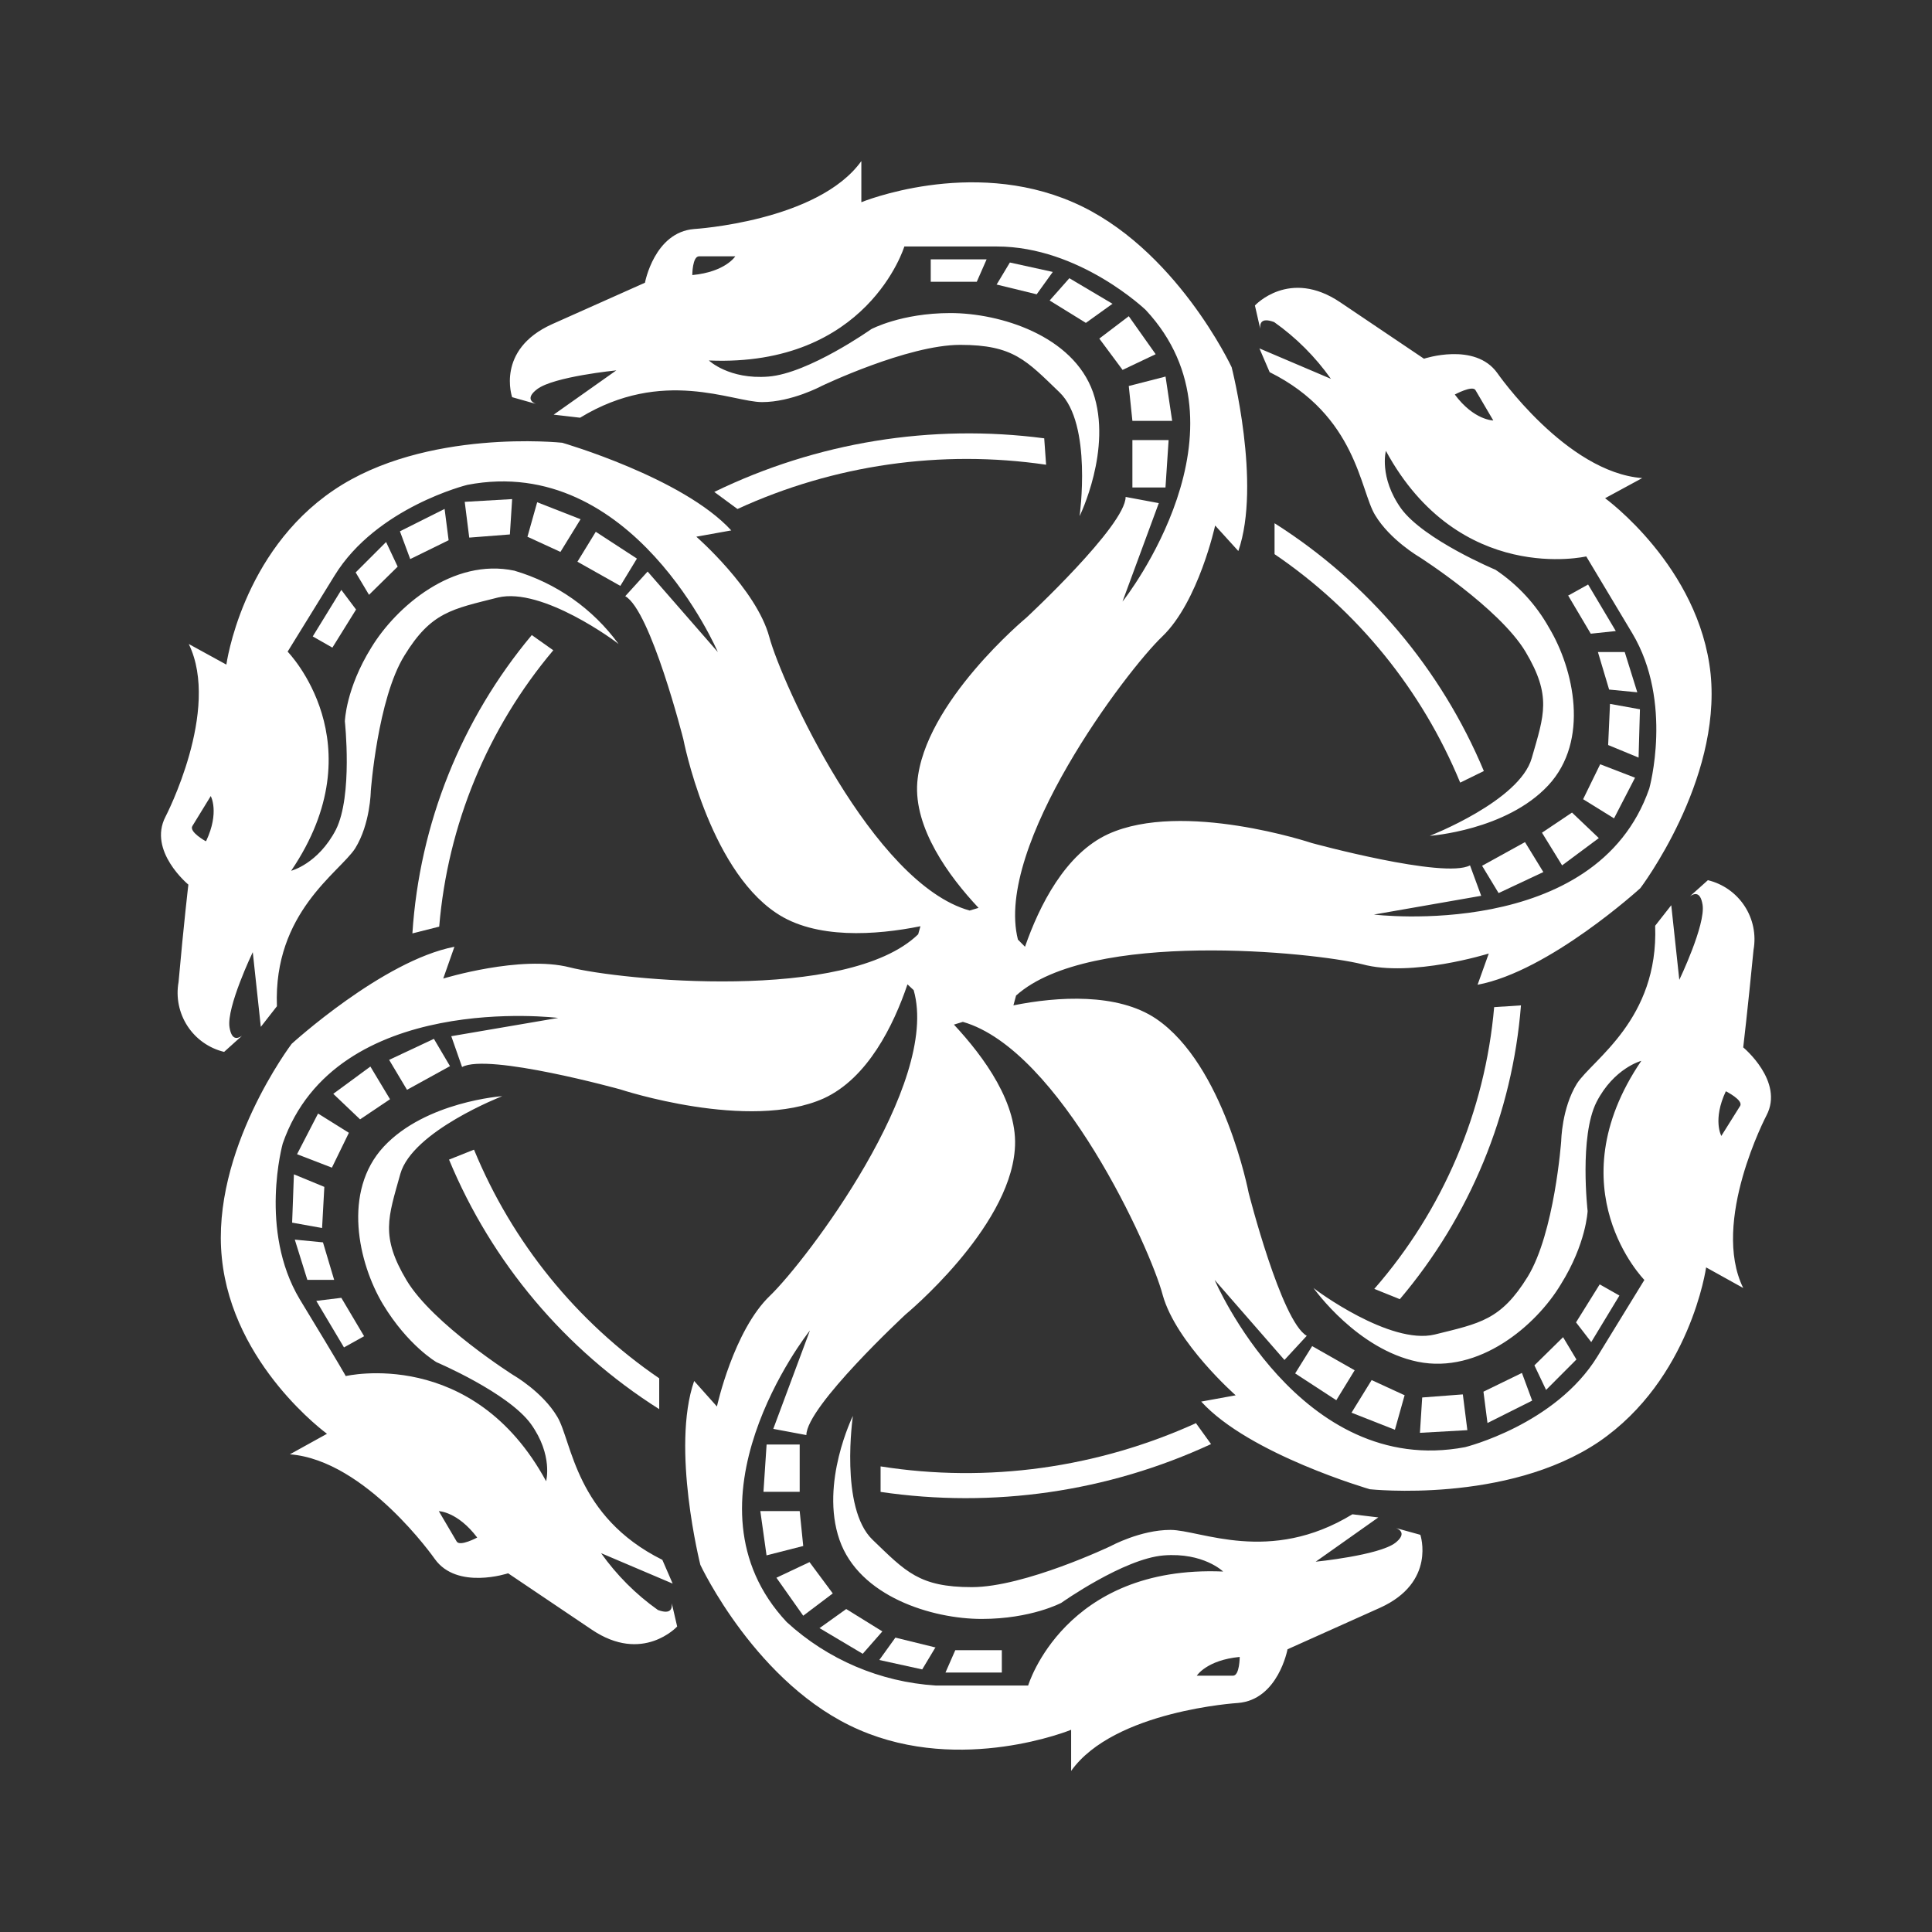 <svg width="24" height="24" viewBox="0 0 24 24" fill="none" xmlns="http://www.w3.org/2000/svg">
<rect x="0" y="0" width="24" height="24" fill="#333333" stroke="none"/>
<path d="M14.067 6.056H14.478L14.517 5.467H14.067V6.056ZM14.478 4.678L14.022 4.795L14.067 5.228H14.561L14.478 4.672V4.678ZM14.356 4.4L14.022 3.928L13.656 4.206L13.945 4.595L14.356 4.4ZM13.817 3.772L13.284 3.456L13.039 3.733L13.489 4.011L13.822 3.772H13.817ZM12.378 3.534L12.878 3.656L13.078 3.378L12.545 3.261L12.378 3.539V3.534ZM12.134 3.5L12.256 3.222H11.562V3.5H12.134ZM9.934 17.944H9.523L9.484 18.532H9.934V17.944ZM9.523 19.321L9.978 19.205L9.934 18.771H9.445L9.523 19.327V19.321ZM9.645 19.599L9.978 20.071L10.345 19.794L10.056 19.405L9.645 19.599ZM10.184 20.227L10.717 20.544L10.961 20.266L10.512 19.988L10.178 20.227H10.184ZM11.623 20.466L11.123 20.343L10.923 20.621L11.456 20.738L11.623 20.46V20.466ZM11.867 20.499L11.745 20.777H12.445V20.499H11.867ZM18.411 10.755L18.616 11.094L19.172 10.833L18.944 10.461L18.411 10.755ZM19.155 10.344L19.405 10.75L19.861 10.411L19.528 10.094L19.155 10.344ZM20.311 9.661L19.878 9.494L19.666 9.928L20.05 10.166L20.311 9.661ZM20.355 9.411L20.372 8.811L20 8.744L19.977 9.255L20.355 9.411ZM19.85 8.1L19.989 8.566L20.339 8.6L20.183 8.1H19.85ZM19.478 7.394L19.761 7.872L20.072 7.839L19.728 7.261L19.478 7.4V7.394ZM5.59 13.244L5.39 12.905L4.834 13.166L5.056 13.538L5.59 13.244ZM4.845 13.655L4.601 13.249L4.14 13.588L4.473 13.905L4.845 13.655ZM3.69 14.338L4.123 14.505L4.334 14.072L3.951 13.833L3.69 14.338ZM3.651 14.588L3.629 15.188L4.001 15.255L4.029 14.744L3.651 14.588ZM4.151 15.899L4.012 15.433L3.662 15.399L3.818 15.899H4.151ZM4.523 16.599L4.24 16.122L3.929 16.16L4.273 16.738L4.523 16.599Z" fill="white"/>
<path d="M21.655 13.011C21.655 13.011 21.711 12.539 21.783 11.8C21.817 11.611 21.777 11.415 21.671 11.254C21.566 11.094 21.403 10.979 21.216 10.934L20.994 11.133C21.044 11.1 21.122 11.067 21.15 11.239C21.189 11.489 20.861 12.172 20.861 12.172L20.761 11.245L20.561 11.5C20.605 12.667 19.783 13.161 19.589 13.461C19.4 13.767 19.394 14.172 19.394 14.172C19.394 14.172 19.311 15.316 18.977 15.861C18.644 16.4 18.383 16.439 17.822 16.578C17.267 16.711 16.339 16.022 16.317 16C16.333 16.022 16.861 16.761 17.611 16.916C18.372 17.072 19.083 16.466 19.389 15.955C19.705 15.45 19.722 15.044 19.722 15.044C19.722 15.044 19.616 14.117 19.833 13.689C20.05 13.267 20.389 13.178 20.389 13.178C19.311 14.767 20.427 15.9 20.427 15.9L19.844 16.85C19.322 17.7 18.2 17.977 18.2 17.977C16.144 18.366 15.089 15.9 15.089 15.9L15.956 16.894L16.233 16.594C15.917 16.416 15.511 14.817 15.511 14.817C15.511 14.817 15.206 13.228 14.361 12.655C13.883 12.333 13.139 12.378 12.589 12.489L12.622 12.367C13.539 11.544 16.322 11.828 16.922 11.978C17.533 12.145 18.494 11.845 18.494 11.845L18.355 12.233C19.244 12.067 20.377 11.033 20.377 11.033C20.377 11.033 21.383 9.706 21.25 8.373C21.111 7.039 19.939 6.189 19.939 6.189L20.4 5.939C19.455 5.867 18.6 4.634 18.6 4.634C18.322 4.245 17.689 4.456 17.689 4.456L16.65 3.756C16.017 3.328 15.589 3.795 15.589 3.795L15.655 4.084C15.65 4.023 15.661 3.939 15.828 4.001C16.101 4.194 16.34 4.433 16.533 4.706L15.645 4.328L15.772 4.623C16.855 5.162 16.894 6.095 17.083 6.4C17.267 6.706 17.628 6.917 17.628 6.917C17.628 6.917 18.622 7.55 18.95 8.095C19.277 8.645 19.183 8.878 19.028 9.417C18.878 9.95 17.761 10.383 17.761 10.383C17.761 10.383 18.711 10.317 19.233 9.756C19.75 9.2 19.55 8.311 19.244 7.8C19.082 7.51 18.854 7.263 18.578 7.078C18.578 7.078 17.689 6.706 17.405 6.317C17.128 5.928 17.216 5.601 17.216 5.601C18.128 7.278 19.705 6.912 19.705 6.912L20.277 7.867C20.788 8.723 20.488 9.795 20.488 9.795C19.828 11.7 17.067 11.361 17.067 11.361L18.4 11.128L18.261 10.75C17.939 10.922 16.294 10.472 16.294 10.472C16.294 10.472 14.694 9.939 13.767 10.361C13.233 10.606 12.911 11.25 12.733 11.761L12.645 11.672C12.35 10.506 13.995 8.328 14.439 7.906C14.889 7.473 15.095 6.528 15.095 6.528L15.383 6.845C15.672 6.012 15.3 4.562 15.3 4.562C15.3 4.562 14.6 3.062 13.328 2.512C12.05 1.956 10.7 2.512 10.7 2.512V2.001C10.162 2.751 8.623 2.845 8.623 2.845C8.128 2.884 8.012 3.512 8.012 3.512L6.856 4.028C6.156 4.345 6.362 4.934 6.362 4.934L6.656 5.017C6.601 4.995 6.534 4.939 6.673 4.834C6.878 4.678 7.656 4.601 7.656 4.601L6.878 5.151L7.206 5.189C8.234 4.562 9.095 4.995 9.467 4.995C9.834 4.995 10.206 4.795 10.206 4.795C10.206 4.795 11.273 4.284 11.928 4.284C12.589 4.284 12.75 4.478 13.161 4.873C13.572 5.267 13.411 6.412 13.411 6.412C13.411 6.412 13.822 5.578 13.578 4.873C13.328 4.167 12.422 3.889 11.806 3.889C11.195 3.889 10.823 4.089 10.823 4.089C10.823 4.089 10.045 4.639 9.545 4.678C9.056 4.717 8.806 4.478 8.806 4.478C10.778 4.562 11.234 3.062 11.234 3.062H12.383C13.411 3.062 14.233 3.851 14.233 3.851C15.611 5.328 13.983 7.428 13.944 7.473L14.395 6.25L13.983 6.173C13.983 6.528 12.75 7.673 12.75 7.673C12.75 7.673 11.478 8.728 11.395 9.717C11.35 10.284 11.784 10.883 12.156 11.278L12.045 11.311C10.845 10.978 9.711 8.489 9.556 7.911C9.395 7.317 8.65 6.667 8.65 6.667L9.084 6.589C8.484 5.934 6.984 5.5 6.984 5.5C6.984 5.5 5.284 5.317 4.145 6.089C3.001 6.862 2.812 8.256 2.812 8.256L2.345 8C2.745 8.822 2.056 10.145 2.056 10.145C1.834 10.572 2.34 10.989 2.34 10.989C2.34 10.989 2.284 11.461 2.218 12.2C2.184 12.389 2.224 12.585 2.329 12.746C2.434 12.907 2.597 13.022 2.784 13.067L3.006 12.867C2.956 12.9 2.879 12.933 2.851 12.761C2.812 12.511 3.14 11.828 3.14 11.828L3.24 12.756L3.44 12.5C3.395 11.333 4.217 10.839 4.412 10.539C4.601 10.234 4.606 9.828 4.606 9.828C4.606 9.828 4.69 8.684 5.023 8.145C5.356 7.6 5.617 7.567 6.184 7.423C6.739 7.289 7.662 7.978 7.684 8C7.365 7.562 6.91 7.242 6.389 7.089C5.628 6.928 4.923 7.534 4.612 8.045C4.295 8.556 4.284 8.961 4.284 8.961C4.284 8.961 4.384 9.884 4.173 10.306C3.951 10.733 3.617 10.817 3.617 10.817C4.69 9.234 3.573 8.095 3.573 8.095L4.156 7.15C4.678 6.3 5.806 6.023 5.806 6.023C7.862 5.628 8.917 8.1 8.917 8.1L8.045 7.1L7.767 7.406C8.084 7.584 8.489 9.184 8.489 9.184C8.489 9.184 8.795 10.772 9.639 11.339C10.128 11.672 10.884 11.617 11.434 11.506L11.406 11.606C10.523 12.461 7.684 12.172 7.078 12.017C6.467 11.861 5.506 12.156 5.506 12.156L5.645 11.761C4.756 11.933 3.623 12.967 3.623 12.967C3.623 12.967 2.618 14.294 2.756 15.628C2.89 16.961 4.062 17.811 4.062 17.811L3.601 18.066C4.545 18.139 5.401 19.366 5.401 19.366C5.678 19.755 6.312 19.544 6.312 19.544L7.351 20.244C7.984 20.672 8.412 20.205 8.412 20.205L8.345 19.916C8.35 19.977 8.339 20.061 8.173 20C7.899 19.806 7.661 19.567 7.467 19.294L8.356 19.672L8.228 19.377C7.145 18.838 7.106 17.905 6.923 17.6C6.739 17.289 6.378 17.083 6.378 17.083C6.378 17.083 5.378 16.45 5.051 15.905C4.723 15.355 4.823 15.122 4.973 14.583C5.123 14.05 6.239 13.617 6.239 13.617C6.239 13.617 5.29 13.683 4.767 14.244C4.251 14.8 4.451 15.689 4.756 16.2C5.067 16.716 5.423 16.922 5.423 16.922C5.423 16.922 6.312 17.3 6.595 17.689C6.873 18.077 6.784 18.4 6.784 18.4C5.873 16.722 4.295 17.094 4.295 17.094C4.295 17.094 4.24 16.989 3.723 16.139C3.212 15.283 3.512 14.206 3.512 14.206C4.173 12.3 6.934 12.645 6.934 12.645L5.606 12.872L5.74 13.255C6.062 13.078 7.706 13.533 7.706 13.533C7.706 13.533 9.306 14.061 10.234 13.644C10.778 13.394 11.1 12.739 11.273 12.228L11.35 12.3C11.684 13.467 10.011 15.666 9.567 16.094C9.112 16.528 8.906 17.472 8.906 17.472L8.623 17.155C8.334 17.988 8.7 19.439 8.7 19.439C8.7 19.439 9.4 20.938 10.672 21.488C11.95 22.044 13.306 21.488 13.306 21.488V21.999C13.839 21.249 15.378 21.155 15.378 21.155C15.878 21.116 15.994 20.488 15.994 20.488L17.144 19.972C17.844 19.655 17.644 19.066 17.644 19.066L17.344 18.983C17.4 19.005 17.466 19.061 17.333 19.166C17.128 19.322 16.344 19.4 16.344 19.4L17.122 18.85L16.8 18.811C15.772 19.439 14.911 19.005 14.539 19.005C14.167 19.005 13.8 19.205 13.8 19.205C13.8 19.205 12.728 19.716 12.072 19.716C11.417 19.716 11.25 19.522 10.839 19.127C10.428 18.733 10.595 17.589 10.595 17.589C10.595 17.589 10.184 18.422 10.428 19.127C10.672 19.833 11.578 20.111 12.195 20.111C12.811 20.111 13.184 19.911 13.184 19.911C13.184 19.911 13.961 19.361 14.456 19.322C14.95 19.283 15.194 19.522 15.194 19.522C13.222 19.439 12.772 20.938 12.772 20.938H11.623C10.934 20.894 10.281 20.616 9.773 20.15C8.389 18.672 10.023 16.572 10.061 16.528L9.606 17.75L10.017 17.827C10.017 17.472 11.25 16.328 11.25 16.328C11.25 16.328 12.528 15.272 12.606 14.283C12.656 13.717 12.223 13.128 11.85 12.728L11.961 12.694C13.167 13.039 14.294 15.511 14.444 16.089C14.611 16.683 15.35 17.333 15.35 17.333L14.922 17.411C15.517 18.066 17.017 18.5 17.017 18.5C17.017 18.5 18.716 18.683 19.861 17.911C21 17.133 21.194 15.744 21.194 15.744L21.655 16C21.25 15.178 21.944 13.856 21.944 13.856C22.166 13.433 21.655 13.011 21.655 13.011ZM18.072 4.901C18.072 4.901 18.289 4.784 18.328 4.845L18.55 5.223C18.55 5.223 18.311 5.223 18.072 4.901ZM8.6 3.417C8.6 3.417 8.6 3.184 8.684 3.184H9.134C9.134 3.184 9.012 3.378 8.6 3.417ZM2.556 10.45C2.556 10.45 2.345 10.334 2.39 10.261L2.618 9.889C2.618 9.889 2.729 10.089 2.562 10.445L2.556 10.45ZM5.928 19.1C5.928 19.1 5.712 19.216 5.673 19.149L5.451 18.772C5.451 18.772 5.684 18.777 5.928 19.1ZM15.4 20.583C15.4 20.583 15.4 20.816 15.317 20.816H14.867C14.867 20.816 14.989 20.622 15.4 20.583ZM21.616 13.739L21.383 14.111C21.383 14.111 21.272 13.911 21.439 13.556C21.439 13.556 21.661 13.667 21.616 13.739Z" fill="white"/>
<path d="M16.089 17.061L16.6 17.394L16.828 17.022L16.3 16.722L16.089 17.061ZM17.45 17.333L17.039 17.144L16.789 17.549L17.328 17.761L17.45 17.327V17.333ZM18.167 17.322L17.667 17.36L17.639 17.799L18.228 17.766L18.172 17.322H18.167ZM18.906 17.055L18.428 17.288L18.478 17.677L19.033 17.399L18.906 17.055ZM19.061 16.961L19.206 17.266L19.583 16.888L19.417 16.611L19.061 16.961ZM20.117 16.094L19.872 15.955L19.578 16.427L19.767 16.672L20.117 16.094ZM7.912 6.939L7.401 6.606L7.173 6.978L7.706 7.278L7.912 6.939ZM6.551 6.667L6.962 6.856L7.212 6.45L6.673 6.239L6.551 6.672V6.667ZM5.834 6.678L6.334 6.639L6.362 6.2L5.773 6.234L5.829 6.678H5.834ZM5.096 6.945L5.573 6.711L5.523 6.322L4.968 6.6L5.096 6.945ZM4.94 7.039L4.796 6.733L4.418 7.111L4.584 7.389L4.94 7.039ZM3.885 7.906L4.129 8.045L4.423 7.572L4.24 7.328L3.885 7.906Z" fill="white"/>
<path d="M12.972 5.445C11.57 5.261 10.145 5.493 8.873 6.111L9.161 6.323C10.359 5.773 11.691 5.582 12.995 5.773L12.972 5.45V5.445ZM14.861 17.677C13.639 18.233 12.272 18.427 10.939 18.216V18.533C12.336 18.739 13.763 18.533 15.044 17.939L14.855 17.677H14.861ZM5.884 14.283L5.578 14.405C6.108 15.683 7.02 16.766 8.189 17.505V17.122C7.162 16.42 6.363 15.434 5.889 14.283H5.884ZM18.561 12.511C18.448 13.806 17.927 15.032 17.072 16.011L17.389 16.139C18.261 15.11 18.788 13.833 18.894 12.489L18.561 12.511ZM15.833 6.5V6.884C16.863 7.584 17.664 8.571 18.139 9.722L18.433 9.578C17.902 8.31 16.994 7.236 15.833 6.5ZM6.606 7.889C5.731 8.935 5.211 10.233 5.123 11.595L5.456 11.511C5.561 10.248 6.056 9.048 6.873 8.078L6.606 7.889Z" fill="white"/>
</svg>

